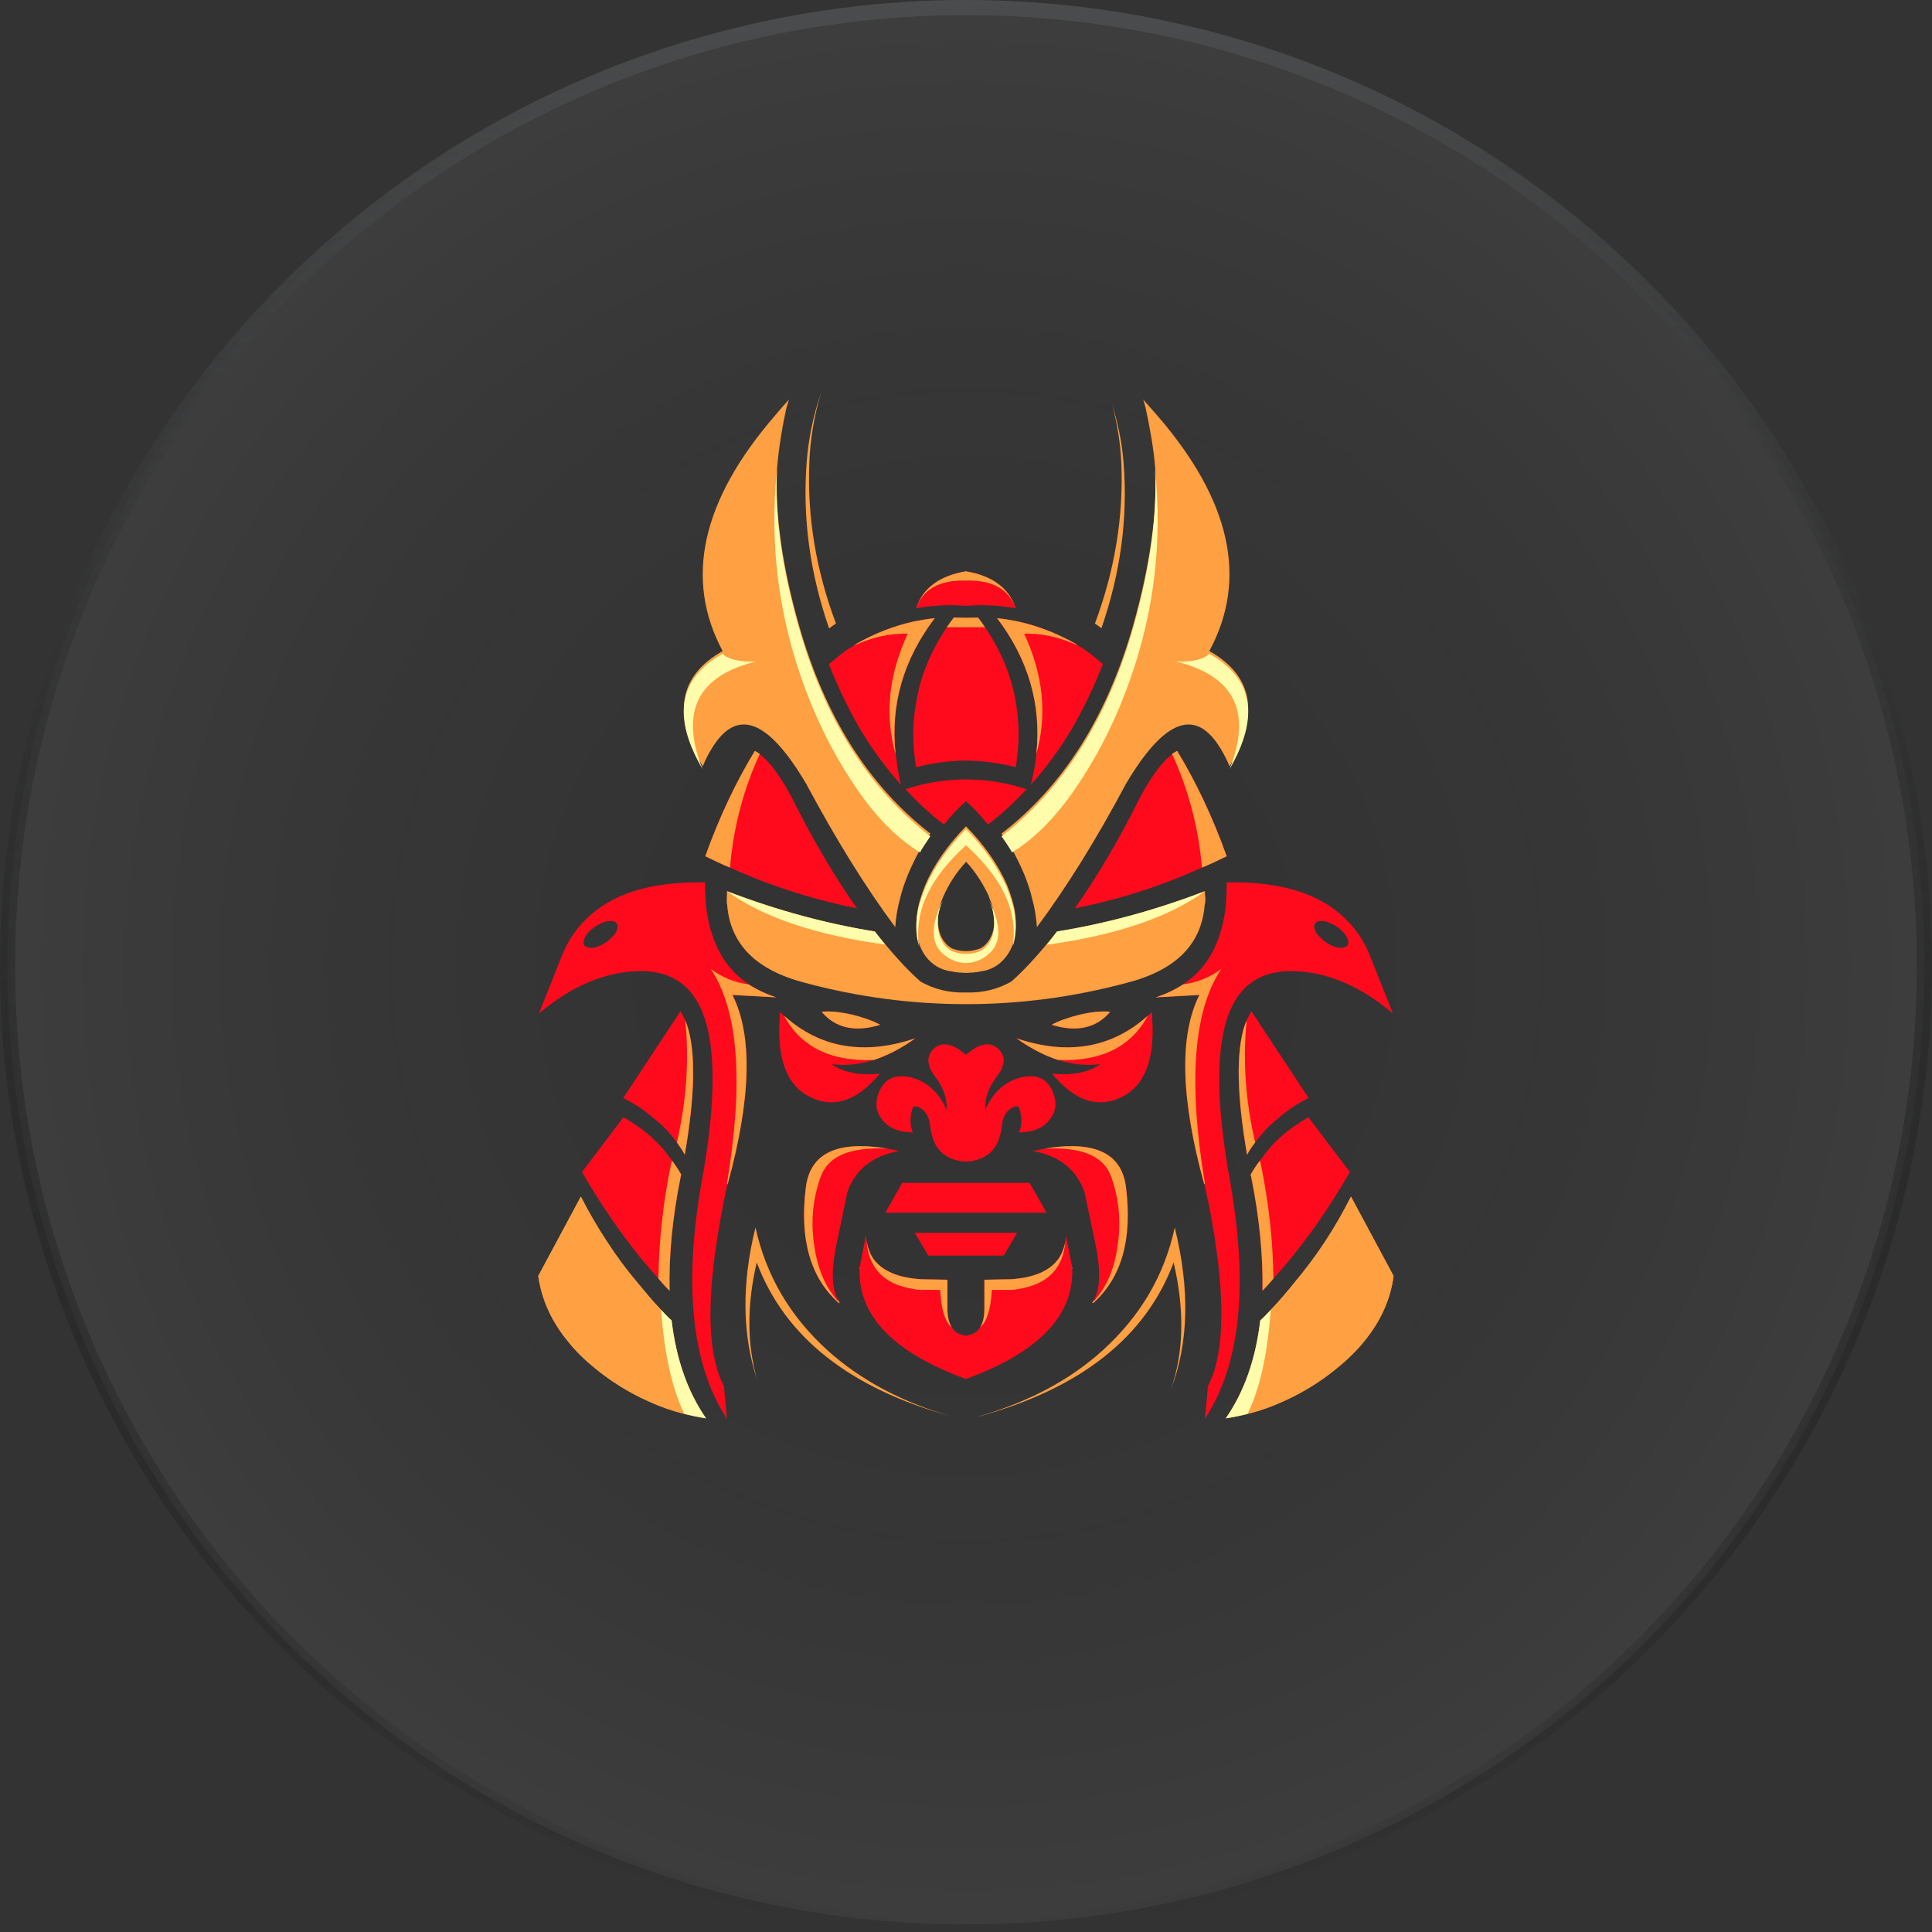 <svg width="64" height="64" viewBox="0 0 64 64" fill="none" xmlns="http://www.w3.org/2000/svg">
<rect x="0" y="0" width="64" height="64" fill="#333333" stroke="none"/>
<circle cx="32" cy="32" r="31.75" fill="url(#paint0_radial)" fill-opacity="0.05" stroke="url(#paint1_linear)" stroke-width="0.5"/>
<path fill-rule="evenodd" clip-rule="evenodd" d="M27.201 13C26.946 13.747 26.778 14.532 26.72 15.338C26.582 17.169 26.832 18.992 27.465 20.816C27.537 20.758 27.619 20.706 27.692 20.655C27.03 18.89 26.737 17.11 26.81 15.337C26.839 14.532 26.975 13.747 27.201 13V13ZM36.846 13.402C37.007 14.029 37.117 14.673 37.146 15.338C37.219 17.11 36.932 18.89 36.27 20.656C36.341 20.705 36.416 20.754 36.486 20.811C37.118 18.989 37.366 17.167 37.22 15.337C37.17 14.664 37.03 14.026 36.846 13.402V13.402ZM25.026 40.663C24.555 42.564 24.595 44.241 25.084 45.718C24.75 44.559 24.731 43.262 25.068 41.821C25.999 44.289 28.146 45.994 31.529 46.924C29.893 46.455 28.518 45.727 27.412 44.731C26.16 43.596 25.375 42.244 25.026 40.663ZM38.915 40.663C38.573 42.244 37.78 43.596 36.529 44.731C35.433 45.725 34.054 46.45 32.422 46.919C32.421 46.919 32.422 46.924 32.422 46.924C35.805 45.994 37.954 44.289 38.878 41.821C39.246 43.396 39.216 44.807 38.783 46.045C39.378 44.497 39.422 42.704 38.915 40.663Z" fill="#FFA042"/>
<path fill-rule="evenodd" clip-rule="evenodd" d="M30.965 20.479C30.732 20.501 30.494 20.542 30.268 20.586C29.613 20.732 28.988 20.976 28.384 21.32C28.347 21.342 28.302 21.381 28.273 21.395C28.215 21.425 28.179 21.454 28.136 21.476C27.903 21.623 27.683 21.821 27.46 22.001C27.738 22.716 28.068 23.41 28.447 24.076C28.87 24.793 29.339 25.43 29.851 26L29.83 25.925C29.767 25.664 29.721 25.399 29.693 25.132C29.686 25.088 29.672 25.044 29.672 24.993C29.49 23.352 29.932 21.841 30.965 20.479ZM33.029 20.479C34.062 21.841 34.51 23.352 34.328 24.993C34.328 25.044 34.312 25.088 34.312 25.132C34.283 25.396 34.23 25.654 34.164 25.925L34.138 26.006C34.672 25.414 35.144 24.767 35.547 24.076C35.925 23.415 36.251 22.72 36.535 21.996C36.312 21.817 36.095 21.622 35.864 21.476C35.82 21.454 35.783 21.425 35.732 21.395C35.696 21.381 35.65 21.342 35.621 21.32C35.01 20.976 34.386 20.732 33.731 20.586C33.506 20.542 33.262 20.501 33.029 20.479ZM25.005 24.875C24.391 25.884 23.84 27.031 23.363 28.365C23.64 28.496 23.905 28.63 24.182 28.74C24.645 28.951 25.117 29.142 25.596 29.314C26.528 29.652 27.457 29.901 28.389 30.091C27.651 29.048 26.92 27.811 26.203 26.365C25.756 25.545 25.361 25.071 25.005 24.875ZM38.995 24.875C38.638 25.07 38.239 25.544 37.791 26.365C37.074 27.811 36.343 29.047 35.605 30.091C36.537 29.901 37.472 29.652 38.403 29.314C38.876 29.145 39.345 28.952 39.818 28.74C40.087 28.63 40.367 28.496 40.636 28.365C40.159 27.031 39.607 25.884 38.995 24.875ZM32 25.818C31.439 25.825 30.893 25.891 30.348 26.038L29.994 26.145C30.394 26.573 30.814 26.971 31.271 27.314C31.491 27.034 31.735 26.774 32 26.537C32.263 26.774 32.505 27.034 32.723 27.314C33.181 26.971 33.605 26.573 34.006 26.145C33.889 26.109 33.768 26.073 33.647 26.038C33.101 25.891 32.56 25.825 32 25.818ZM32.631 20.779C32.557 20.668 32.48 20.561 32.398 20.456C32.274 20.456 32.129 20.464 31.998 20.464C31.867 20.464 31.728 20.456 31.598 20.456C31.516 20.561 31.438 20.668 31.365 20.779H32.631Z" fill="#FF0A1C"/>
<path fill-rule="evenodd" clip-rule="evenodd" d="M33.649 25.415C33.773 24.653 33.773 23.921 33.642 23.21C33.489 22.353 33.154 21.547 32.63 20.778H31.364C30.848 21.547 30.506 22.353 30.36 23.21C30.222 23.921 30.222 24.653 30.346 25.415C30.886 25.276 31.441 25.202 31.998 25.195C32.555 25.202 33.109 25.276 33.649 25.415V25.415ZM31.998 18.925C31.124 19.072 30.579 19.475 30.346 20.148C30.579 19.511 31.124 19.211 31.997 19.233C32.871 19.211 33.416 19.511 33.649 20.148C33.416 19.475 32.871 19.072 31.997 18.925" fill="#FF0A1C"/>
<path fill-rule="evenodd" clip-rule="evenodd" d="M31.997 19.233C31.124 19.211 30.578 19.512 30.346 20.149C30.891 20.052 31.446 20.025 31.997 20.068C32.549 20.025 33.104 20.052 33.649 20.149C33.416 19.511 32.87 19.211 31.997 19.233H31.997ZM27.217 33.516C27.675 34.057 28.323 34.204 29.16 33.948C28.92 33.816 28.607 33.706 28.228 33.611C27.835 33.523 27.501 33.486 27.217 33.516" fill="#FF0A1C"/>
<path fill-rule="evenodd" clip-rule="evenodd" d="M29.146 35.566C28.469 35.632 27.945 35.53 27.545 35.252C28.011 35.31 28.476 35.259 28.949 35.112C29.4 34.966 29.866 34.724 30.324 34.395C28.629 34.966 27.174 34.724 25.973 33.648C25.922 33.611 25.879 33.567 25.835 33.523C25.828 33.589 25.828 33.662 25.828 33.721C25.733 35.09 26.075 35.969 26.839 36.343C27.632 36.731 28.396 36.467 29.146 35.566ZM30.754 35.142C30.761 35.31 30.834 35.479 30.965 35.647C31.248 36.013 31.38 36.387 31.358 36.768C31.11 36.196 30.732 35.845 30.208 35.698C29.982 35.64 29.779 35.64 29.619 35.684C29.393 35.749 29.218 35.918 29.109 36.196C28.978 36.526 29.015 36.826 29.218 37.083C29.437 37.368 29.771 37.508 30.237 37.515C30.143 37.288 30.143 37.039 30.208 36.782L30.215 36.76C30.223 36.724 30.237 36.702 30.252 36.68C30.31 36.621 30.405 36.643 30.543 36.746C30.695 36.856 30.783 37.046 30.819 37.317C30.892 38.049 31.292 38.438 31.998 38.482C32.711 38.438 33.104 38.049 33.184 37.317C33.213 37.046 33.3 36.856 33.453 36.746C33.591 36.643 33.693 36.621 33.744 36.68C33.759 36.702 33.773 36.724 33.78 36.76L33.788 36.782C33.853 37.039 33.853 37.288 33.759 37.515C34.224 37.508 34.559 37.368 34.777 37.083C34.981 36.826 35.017 36.526 34.886 36.196C34.777 35.918 34.61 35.749 34.377 35.684C34.217 35.64 34.021 35.64 33.788 35.698C33.264 35.845 32.886 36.196 32.638 36.768C32.616 36.387 32.747 36.013 33.031 35.647C33.162 35.479 33.235 35.31 33.249 35.142C33.249 34.988 33.184 34.856 33.089 34.761C32.813 34.49 32.449 34.548 31.998 34.944C31.547 34.548 31.183 34.49 30.914 34.761C30.812 34.856 30.754 34.988 30.754 35.142ZM19.898 30.593C20.043 30.52 20.181 30.498 20.291 30.513C20.407 30.535 20.458 30.593 20.458 30.696C20.458 30.798 20.407 30.908 20.291 31.025C20.181 31.15 20.043 31.245 19.898 31.318C19.738 31.392 19.607 31.414 19.497 31.392C19.388 31.369 19.33 31.318 19.33 31.216C19.33 31.113 19.388 31.003 19.497 30.879C19.611 30.758 19.747 30.661 19.898 30.593ZM23.368 29.67C23.361 29.524 23.354 29.377 23.361 29.231C21.564 29.194 20.247 29.604 19.388 30.476C19.046 30.813 18.777 31.23 18.588 31.721L17.853 33.574C18.959 32.637 20.079 32.183 21.207 32.168C22.335 32.161 23.063 32.739 23.39 33.882C23.718 35.032 23.674 36.775 23.252 39.104C22.634 42.576 22.91 45.205 24.081 47C24.081 47.007 24.045 46.641 23.98 45.916C23.39 44.781 23.39 42.781 23.958 39.903L23.987 39.749C24.023 39.58 24.052 39.419 24.089 39.265C24.089 39.25 24.089 39.236 24.103 39.236L24.081 39.206L24.11 39.214C24.882 36.394 24.94 34.307 24.263 32.959L25.718 33.039C25.384 32.93 25.071 32.783 24.802 32.607C24.314 32.278 23.958 31.846 23.718 31.296C23.514 30.828 23.39 30.293 23.368 29.67Z" fill="#FF0A1C"/>
<path fill-rule="evenodd" clip-rule="evenodd" d="M24.103 39.236C24.103 39.228 24.103 39.228 24.11 39.214L24.081 39.206L24.103 39.236ZM22.757 33.948C22.735 33.904 22.721 33.852 22.699 33.801C22.656 33.696 22.602 33.595 22.539 33.501L20.647 36.372C21.025 36.562 21.353 36.782 21.644 37.038C21.855 37.192 22.029 37.368 22.189 37.551C22.269 37.639 22.342 37.742 22.422 37.844C22.517 37.976 22.611 38.108 22.684 38.254C23.026 36.277 23.055 34.834 22.757 33.948ZM22.269 38.452C22.189 38.349 22.109 38.247 22.037 38.145C21.862 37.932 21.666 37.742 21.462 37.566C21.207 37.353 20.938 37.178 20.654 37.009L19.279 38.826C19.609 39.398 19.963 39.955 20.341 40.496C20.625 40.905 20.924 41.303 21.236 41.69C21.425 41.909 21.615 42.136 21.811 42.356C21.927 42.495 22.051 42.634 22.182 42.759C22.153 41.631 22.269 40.364 22.553 38.957C22.561 38.943 22.561 38.928 22.568 38.913C22.48 38.752 22.371 38.591 22.269 38.452ZM29.779 38.13C29.648 38.101 29.509 38.071 29.4 38.049C27.727 37.771 26.832 38.203 26.693 39.346C26.49 41.008 26.832 42.268 27.712 43.096L27.727 43.074L27.763 43.066C27.545 42.686 27.53 42.07 27.712 41.213L28.069 39.492C28.338 38.738 28.905 38.284 29.779 38.13Z" fill="#FF0A1C"/>
<path fill-rule="evenodd" clip-rule="evenodd" d="M27.815 43.154C27.8 43.125 27.778 43.096 27.763 43.066L27.726 43.074C27.763 43.096 27.793 43.118 27.815 43.154Z" fill="#FF0A1C"/>
<path fill-rule="evenodd" clip-rule="evenodd" d="M27.814 43.154C27.792 43.118 27.762 43.096 27.726 43.074L27.712 43.096C27.726 43.118 27.762 43.154 27.792 43.169L27.814 43.154ZM28.686 40.972V40.92L28.476 41.983L28.497 42.012V42.019H28.475C28.418 43.587 29.596 44.802 31.997 45.681C34.398 44.802 35.577 43.587 35.519 42.019H35.497V42.012L35.519 41.983L35.308 40.92V40.972C35.293 41.023 35.293 41.067 35.293 41.111C35.257 41.323 35.184 41.514 35.075 41.682C34.784 42.1 34.245 42.334 33.445 42.378H33.394C33.118 42.385 32.856 42.385 32.609 42.393V43.301C32.616 43.594 32.565 43.821 32.463 43.975C32.456 43.997 32.448 44.011 32.419 44.033C32.375 44.099 32.31 44.143 32.237 44.18C32.165 44.209 32.092 44.224 31.997 44.253C31.91 44.224 31.83 44.209 31.764 44.18C31.684 44.143 31.619 44.099 31.575 44.033C31.553 44.011 31.539 43.997 31.532 43.975C31.43 43.821 31.379 43.594 31.386 43.301V42.393C31.146 42.385 30.877 42.385 30.6 42.378H30.549C29.749 42.334 29.211 42.1 28.919 41.682C28.81 41.514 28.745 41.323 28.708 41.111C28.701 41.067 28.701 41.023 28.686 40.972Z" fill="#FF0A1C"/>
<path fill-rule="evenodd" clip-rule="evenodd" d="M28.497 42.012L28.476 41.983V42.019H28.497V42.012H28.497ZM35.497 42.019H35.519V41.983L35.497 42.012V42.019ZM31.997 40.84H30.302L30.753 41.594H33.248L33.692 40.84H31.997H31.997ZM29.887 39.185L29.327 40.173H34.668L34.107 39.185H29.887Z" fill="#FF0A1C"/>
<path fill-rule="evenodd" clip-rule="evenodd" d="M19.242 39.639L17.831 42.268C17.94 43.045 18.267 43.777 18.828 44.451C19.068 44.758 19.373 45.051 19.715 45.33C20.254 45.772 20.849 46.139 21.483 46.421C21.865 46.597 22.262 46.737 22.669 46.838C22.91 46.897 23.157 46.948 23.39 46.985C22.779 46.106 22.4 45.022 22.247 43.74C22.124 43.63 22.015 43.513 21.898 43.389C21.629 43.111 21.382 42.81 21.134 42.51C20.76 42.07 20.415 41.605 20.101 41.118C19.787 40.642 19.5 40.148 19.242 39.639Z" fill="#E9A043"/>
<path fill-rule="evenodd" clip-rule="evenodd" d="M43.705 30.512C43.821 30.498 43.952 30.52 44.098 30.593C44.248 30.66 44.384 30.758 44.498 30.879C44.607 31.003 44.665 31.113 44.665 31.216C44.665 31.318 44.607 31.369 44.498 31.391C44.389 31.413 44.258 31.391 44.098 31.318C43.951 31.245 43.818 31.146 43.705 31.025C43.588 30.908 43.537 30.798 43.537 30.695C43.537 30.593 43.588 30.534 43.705 30.512ZM45.407 31.721C45.218 31.23 44.949 30.813 44.607 30.476C43.748 29.604 42.431 29.194 40.634 29.231C40.641 29.377 40.634 29.524 40.627 29.67C40.605 30.293 40.481 30.827 40.278 31.296C40.045 31.846 39.681 32.278 39.194 32.607C38.924 32.783 38.619 32.929 38.277 33.039L39.732 32.959C39.055 34.306 39.113 36.394 39.892 39.214L39.914 39.206L39.892 39.236C39.907 39.236 39.907 39.251 39.907 39.265C39.943 39.419 39.979 39.58 40.008 39.748L40.045 39.902C40.605 42.781 40.605 44.78 40.016 45.916C39.95 46.641 39.914 47.007 39.914 46.999C41.093 45.205 41.362 42.576 40.743 39.104C40.321 36.775 40.278 35.032 40.605 33.882C40.932 32.739 41.66 32.16 42.788 32.168C43.916 32.182 45.036 32.636 46.142 33.574L45.407 31.721Z" fill="#FF0A1C"/>
<path fill-rule="evenodd" clip-rule="evenodd" d="M39.892 39.214V39.236L39.914 39.207L39.892 39.214ZM43.661 40.496C44.035 39.953 44.387 39.396 44.716 38.826L43.341 37.009C43.057 37.178 42.788 37.354 42.533 37.566C42.33 37.742 42.133 37.932 41.966 38.145C41.893 38.247 41.806 38.35 41.733 38.452C41.619 38.597 41.517 38.752 41.427 38.914C41.435 38.928 41.435 38.943 41.442 38.958C41.726 40.364 41.842 41.631 41.821 42.759C41.947 42.63 42.069 42.495 42.184 42.356C42.381 42.136 42.57 41.909 42.759 41.69C43.072 41.301 43.373 40.903 43.661 40.496Z" fill="#FF0A1C"/>
<path fill-rule="evenodd" clip-rule="evenodd" d="M44.753 39.639C44.497 40.148 44.213 40.642 43.901 41.118C43.583 41.603 43.235 42.068 42.861 42.51C42.621 42.81 42.366 43.111 42.097 43.389C41.98 43.513 41.871 43.63 41.748 43.74C41.595 45.022 41.216 46.106 40.605 46.985C40.847 46.947 41.088 46.898 41.326 46.838C41.733 46.737 42.13 46.597 42.512 46.421C43.146 46.139 43.741 45.772 44.28 45.33C44.622 45.051 44.927 44.758 45.175 44.451C45.735 43.777 46.062 43.045 46.164 42.268L44.753 39.639Z" fill="#E9A043"/>
<path fill-rule="evenodd" clip-rule="evenodd" d="M38.167 33.721C38.167 33.662 38.167 33.589 38.16 33.523C38.117 33.567 38.073 33.611 38.022 33.647C36.821 34.724 35.366 34.966 33.671 34.394C34.129 34.724 34.595 34.966 35.046 35.112C35.519 35.259 35.984 35.31 36.45 35.251C36.057 35.53 35.526 35.632 34.849 35.566C35.599 36.467 36.363 36.731 37.156 36.343C37.92 35.969 38.262 35.09 38.167 33.721ZM41.296 33.801C41.274 33.852 41.26 33.904 41.238 33.948C40.94 34.834 40.969 36.277 41.311 38.254C41.384 38.108 41.478 37.976 41.58 37.844C41.653 37.742 41.733 37.639 41.813 37.551C41.973 37.368 42.148 37.192 42.351 37.038C42.642 36.782 42.97 36.562 43.348 36.372L41.456 33.501C41.398 33.589 41.347 33.691 41.296 33.801Z" fill="#FF0A1C"/>
<path fill-rule="evenodd" clip-rule="evenodd" d="M36.778 33.516C36.494 33.486 36.159 33.523 35.767 33.611C35.388 33.706 35.075 33.816 34.835 33.948C35.672 34.204 36.319 34.058 36.778 33.516ZM34.602 38.05C34.486 38.072 34.347 38.101 34.217 38.13C35.09 38.284 35.657 38.738 35.927 39.492L36.29 41.214C36.465 42.071 36.45 42.686 36.239 43.067L36.269 43.074L36.29 43.037L36.319 43.067C37.178 42.232 37.506 40.994 37.302 39.346C37.171 38.203 36.269 37.771 34.602 38.05ZM36.181 43.155C36.21 43.118 36.239 43.096 36.269 43.074L36.239 43.067C36.218 43.096 36.203 43.125 36.181 43.155Z" fill="#FF0A1C"/>
<path fill-rule="evenodd" clip-rule="evenodd" d="M36.268 43.074C36.236 43.097 36.206 43.124 36.181 43.155L36.21 43.169C36.239 43.155 36.268 43.118 36.29 43.096L36.319 43.067L36.29 43.038L36.268 43.074Z" fill="#FF0A1C"/>
<path fill-rule="evenodd" clip-rule="evenodd" d="M32.631 20.779C32.557 20.668 32.48 20.561 32.398 20.456C32.274 20.456 32.129 20.464 31.998 20.464C31.867 20.464 31.728 20.456 31.598 20.456C31.516 20.561 31.438 20.668 31.364 20.779H32.631ZM35.73 21.394C35.694 21.38 35.65 21.343 35.621 21.321C35.01 20.977 34.384 20.735 33.729 20.588C33.504 20.544 33.264 20.5 33.031 20.479C34.064 21.841 34.508 23.35 34.326 24.99C34.697 23.686 34.559 22.354 33.926 20.991C34.523 20.977 35.112 21.108 35.73 21.394ZM46.164 42.268L44.753 39.639C44.497 40.148 44.213 40.642 43.901 41.118C43.583 41.603 43.235 42.068 42.861 42.51C42.621 42.81 42.366 43.111 42.097 43.389C41.988 44.868 41.733 46.018 41.326 46.839C41.733 46.737 42.13 46.597 42.512 46.421C43.146 46.139 43.741 45.772 44.28 45.33C44.622 45.052 44.927 44.759 45.175 44.451C45.735 43.777 46.062 43.045 46.164 42.268Z" fill="#FFA042"/>
<path fill-rule="evenodd" clip-rule="evenodd" d="M41.326 46.839C41.733 46.019 41.988 44.869 42.097 43.389C41.98 43.514 41.871 43.631 41.748 43.741C41.595 45.022 41.217 46.106 40.605 46.985C40.847 46.948 41.088 46.899 41.326 46.839Z" fill="#FFFCAB"/>
<path fill-rule="evenodd" clip-rule="evenodd" d="M41.296 33.801C41.275 33.853 41.26 33.904 41.238 33.948C40.94 34.834 40.969 36.277 41.311 38.255C41.384 38.108 41.478 37.976 41.58 37.844C41.26 36.482 41.165 35.134 41.296 33.801ZM38.277 33.04L39.732 32.959C39.055 34.307 39.113 36.402 39.892 39.236L39.914 39.207C39.354 35.83 39.536 33.465 40.46 32.095C40.089 32.374 39.652 32.551 39.194 32.608C38.924 32.783 38.619 32.93 38.277 33.04ZM33.671 34.395C34.129 34.724 34.595 34.966 35.046 35.112C36.472 35.171 37.469 34.68 38.022 33.648C36.822 34.724 35.366 34.966 33.671 34.395Z" fill="#FFA042"/>
<path fill-rule="evenodd" clip-rule="evenodd" d="M36.778 33.516C36.494 33.486 36.16 33.523 35.767 33.611C35.388 33.706 35.075 33.816 34.835 33.948C35.672 34.204 36.319 34.058 36.778 33.516ZM36.829 39.024C36.829 39.031 36.829 39.045 36.836 39.06C37.076 39.771 37.142 40.51 37.018 41.287C36.923 41.997 36.676 42.591 36.29 43.037L36.269 43.074C36.236 43.097 36.206 43.124 36.181 43.155L36.21 43.169C37.149 42.334 37.513 41.067 37.302 39.346C37.171 38.203 36.269 37.771 34.602 38.05C35.832 37.991 36.567 38.291 36.807 38.98C36.814 38.994 36.822 39.016 36.829 39.024Z" fill="#FFA042"/>
<path fill-rule="evenodd" clip-rule="evenodd" d="M36.181 43.154C36.211 43.118 36.24 43.096 36.269 43.074L36.24 43.066C36.218 43.096 36.203 43.125 36.181 43.154ZM32.609 42.393V43.301C32.616 43.594 32.565 43.821 32.464 43.975C32.689 43.784 32.82 43.374 32.856 42.744V42.73H33.526C33.562 42.722 33.591 42.722 33.62 42.722L33.737 42.7C34.705 42.546 35.221 42.019 35.294 41.111C35.258 41.323 35.185 41.514 35.076 41.682C34.785 42.1 34.246 42.334 33.446 42.378H33.395C33.118 42.385 32.856 42.385 32.609 42.393H32.609ZM35.52 42.019V41.983L35.498 42.012V42.019H35.52ZM41.733 38.452C41.619 38.597 41.517 38.752 41.428 38.913C41.435 38.928 41.435 38.943 41.442 38.958C41.726 40.364 41.842 41.631 41.821 42.759C41.947 42.63 42.069 42.495 42.184 42.356C42.17 41.082 42.024 39.814 41.762 38.54L41.733 38.452ZM28.381 21.32C28.345 21.342 28.301 21.379 28.272 21.394C28.884 21.108 29.48 20.976 30.07 20.991C29.437 22.353 29.298 23.686 29.669 24.99C29.487 23.349 29.931 21.84 30.965 20.478C30.732 20.5 30.491 20.544 30.266 20.588C29.606 20.736 28.97 20.983 28.381 21.32ZM31.998 18.925C31.125 19.072 30.579 19.475 30.346 20.148C30.579 19.511 31.125 19.211 31.998 19.233C32.871 19.211 33.416 19.511 33.649 20.148C33.416 19.475 32.871 19.072 31.998 18.925H31.998ZM25.005 24.874C24.392 25.883 23.84 27.03 23.363 28.364C23.64 28.496 23.905 28.63 24.182 28.74C24.301 27.355 24.645 26.11 25.169 24.976C25.113 24.932 25.059 24.904 25.005 24.874ZM38.995 24.874C38.94 24.904 38.883 24.931 38.826 24.976C39.348 26.11 39.694 27.355 39.818 28.74C40.087 28.63 40.367 28.496 40.636 28.364C40.159 27.031 39.608 25.883 38.995 24.874ZM24.081 29.522C24.081 29.566 24.083 29.639 24.076 29.742C24.069 29.837 24.072 29.911 24.087 29.962C24.188 31.288 25.054 32.144 26.684 32.562C28.466 33.038 30.239 33.264 32 33.264C33.761 33.264 35.528 33.038 37.31 32.562C38.948 32.144 39.806 31.288 39.908 29.962C39.93 29.911 39.929 29.837 39.929 29.742C39.918 29.669 39.913 29.596 39.913 29.522C38.219 30.171 36.593 30.602 35.014 30.857C34.514 31.488 34.012 32.064 33.504 32.514C33.053 32.77 32.56 32.893 32 32.878C31.44 32.893 30.941 32.77 30.49 32.514C29.982 32.063 29.48 31.488 28.98 30.857C27.401 30.602 25.774 30.17 24.081 29.522ZM28.949 35.112C29.4 34.966 29.866 34.724 30.324 34.394C28.629 34.966 27.174 34.724 25.973 33.647C26.526 34.68 27.523 35.171 28.949 35.112Z" fill="#FFA042"/>
<path fill-rule="evenodd" clip-rule="evenodd" d="M29.16 33.948C28.92 33.816 28.607 33.706 28.229 33.611C27.836 33.523 27.501 33.486 27.217 33.516C27.675 34.058 28.323 34.204 29.16 33.948H29.16ZM24.263 32.959L25.718 33.04C25.384 32.93 25.071 32.783 24.802 32.608C24.336 32.549 23.907 32.373 23.543 32.095C24.459 33.464 24.641 35.83 24.081 39.207L24.103 39.236C24.882 36.401 24.94 34.306 24.263 32.959ZM22.757 33.948C22.735 33.904 22.721 33.853 22.699 33.801C22.837 35.134 22.735 36.482 22.422 37.844C22.517 37.976 22.611 38.108 22.684 38.254C23.026 36.277 23.055 34.834 22.757 33.948ZM22.553 38.958C22.56 38.943 22.56 38.928 22.568 38.914C22.48 38.752 22.371 38.591 22.269 38.452L22.233 38.54C21.971 39.814 21.826 41.082 21.811 42.356C21.927 42.495 22.051 42.634 22.182 42.759C22.153 41.631 22.269 40.364 22.553 38.958ZM27.166 39.023C27.173 39.016 27.181 38.994 27.188 38.98C27.435 38.291 28.163 37.991 29.4 38.049C27.726 37.771 26.831 38.203 26.693 39.346C26.482 41.067 26.846 42.334 27.792 43.169L27.814 43.154C27.792 43.118 27.763 43.096 27.726 43.074L27.705 43.037C27.319 42.59 27.079 41.997 26.977 41.287C26.853 40.51 26.919 39.77 27.159 39.06C27.166 39.045 27.166 39.031 27.166 39.023" fill="#FFA042"/>
<path fill-rule="evenodd" clip-rule="evenodd" d="M27.726 43.074C27.763 43.096 27.792 43.118 27.814 43.154C27.799 43.125 27.777 43.096 27.763 43.066L27.726 43.074ZM28.92 41.682C28.81 41.514 28.745 41.323 28.709 41.111C28.774 42.019 29.291 42.547 30.258 42.7L30.375 42.722C30.404 42.722 30.433 42.722 30.47 42.73H31.146V42.744C31.175 43.374 31.306 43.784 31.532 43.975C31.43 43.821 31.379 43.594 31.386 43.301V42.393C31.146 42.385 30.877 42.385 30.6 42.378H30.549C29.749 42.334 29.21 42.1 28.919 41.682H28.92ZM28.497 42.012L28.476 41.983V42.019H28.498V42.012H28.497Z" fill="#FFA042"/>
<path fill-rule="evenodd" clip-rule="evenodd" d="M24.081 29.523C25.28 30.39 27.033 30.977 29.323 31.291C29.21 31.158 29.093 31 28.98 30.857C27.402 30.602 25.773 30.17 24.081 29.523ZM39.913 29.523C38.219 30.171 36.593 30.602 35.014 30.857C34.901 31 34.79 31.163 34.676 31.297C36.968 30.982 38.719 30.39 39.913 29.523Z" fill="#FFFCAB"/>
<path fill-rule="evenodd" clip-rule="evenodd" d="M19.242 39.639L17.831 42.268C17.94 43.045 18.267 43.777 18.828 44.451C19.068 44.758 19.373 45.051 19.715 45.33C20.254 45.772 20.849 46.139 21.483 46.421C21.865 46.597 22.262 46.737 22.669 46.838C22.269 46.018 22.007 44.868 21.898 43.389C21.629 43.111 21.382 42.81 21.134 42.51C20.76 42.07 20.415 41.605 20.101 41.118C19.787 40.642 19.5 40.148 19.242 39.639Z" fill="#FFA042"/>
<path fill-rule="evenodd" clip-rule="evenodd" d="M22.248 43.741C22.124 43.631 22.015 43.514 21.898 43.389C22.008 44.869 22.269 46.019 22.67 46.839C22.908 46.898 23.148 46.947 23.39 46.985C22.779 46.106 22.401 45.023 22.248 43.741Z" fill="#FFFCAB"/>
<path fill-rule="evenodd" clip-rule="evenodd" d="M26.135 13.236C25.981 13.404 25.831 13.575 25.686 13.751C23.241 16.57 22.658 19.179 23.939 21.567C22.483 22.387 22.267 23.653 23.279 25.389C23.359 25.188 23.456 24.994 23.569 24.81C24.399 23.425 25.439 23.817 26.705 25.963C27.694 27.808 28.674 29.394 29.656 30.712C29.678 30.383 29.732 30.062 29.82 29.747C29.936 29.271 30.152 28.738 30.479 28.145C30.53 28.042 30.655 27.855 30.822 27.614C28.778 26.032 27.32 23.725 26.462 20.693C25.902 18.723 25.664 16.98 25.744 15.471C25.802 14.812 25.91 14.154 26.056 13.488C26.07 13.459 26.077 13.451 26.077 13.429C26.099 13.363 26.113 13.302 26.135 13.236L26.135 13.236ZM37.87 13.236C37.892 13.302 37.906 13.363 37.928 13.429C37.928 13.451 37.937 13.459 37.944 13.488C38.089 14.154 38.208 14.812 38.266 15.472C38.346 16.98 38.096 18.723 37.543 20.693C36.684 23.725 35.229 26.032 33.177 27.614C33.351 27.856 33.472 28.042 33.531 28.145C33.858 28.738 34.076 29.272 34.185 29.747C34.273 30.062 34.328 30.386 34.349 30.713C35.331 29.394 36.318 27.809 37.3 25.963C38.573 23.817 39.611 23.426 40.441 24.81C40.553 24.994 40.651 25.188 40.731 25.389C41.735 23.653 41.516 22.387 40.061 21.567C41.349 19.179 40.769 16.57 38.324 13.751C38.171 13.575 38.023 13.412 37.87 13.236V13.236ZM32 27.373C31.396 27.988 30.945 28.634 30.654 29.308C30.523 29.637 30.437 29.907 30.4 30.134C30.327 30.566 30.351 30.942 30.453 31.265C30.499 31.408 30.567 31.544 30.654 31.667C30.872 31.96 31.164 32.137 31.535 32.181C31.695 32.218 31.854 32.222 32 32.23C32.145 32.222 32.315 32.218 32.475 32.181C32.839 32.137 33.128 31.96 33.346 31.667C33.437 31.546 33.507 31.41 33.552 31.265C33.661 30.942 33.682 30.566 33.61 30.134C33.566 29.907 33.487 29.637 33.356 29.308C33.058 28.634 32.604 27.988 32 27.373H32ZM32 28.552H32.01C32.331 28.904 32.567 29.284 32.749 29.672C32.749 29.695 32.765 29.71 32.765 29.732C32.845 29.907 32.893 30.072 32.908 30.203C32.973 30.592 32.924 30.912 32.749 31.168C32.662 31.285 32.57 31.374 32.454 31.426C32.316 31.47 32.182 31.506 32.037 31.506H31.963C31.817 31.506 31.687 31.47 31.556 31.426C31.44 31.374 31.348 31.285 31.261 31.168C31.086 30.912 31.034 30.592 31.092 30.203C31.114 30.072 31.161 29.907 31.234 29.732C31.241 29.71 31.253 29.695 31.261 29.672C31.435 29.284 31.672 28.904 32 28.552Z" fill="#FFA042"/>
<path fill-rule="evenodd" clip-rule="evenodd" d="M25.738 15.562C25.491 17.936 25.771 20.246 26.557 22.494C27.001 23.761 27.561 24.893 28.23 25.904C28.943 26.995 29.693 27.767 30.479 28.236C30.53 28.133 30.65 27.947 30.817 27.705C28.772 26.123 27.32 23.816 26.462 20.784C25.901 18.814 25.658 17.071 25.738 15.562ZM38.26 15.562C38.34 17.071 38.096 18.814 37.542 20.784C36.684 23.816 35.228 26.123 33.177 27.705C33.351 27.947 33.467 28.133 33.525 28.236C34.303 27.767 35.056 26.995 35.769 25.904C36.438 24.893 36.998 23.761 37.442 22.494C38.235 20.246 38.508 17.936 38.26 15.562ZM23.933 21.658C22.478 22.478 22.262 23.744 23.273 25.48C22.517 23.576 23.108 22.391 25.036 21.915C24.491 21.93 24.122 21.841 23.933 21.658V21.658ZM40.06 21.658C39.871 21.841 39.516 21.93 38.962 21.915C40.891 22.391 41.48 23.576 40.731 25.48C41.735 23.744 41.516 22.478 40.06 21.658V21.658ZM31.999 27.464C31.395 28.079 30.944 28.725 30.653 29.399C30.522 29.729 30.431 29.997 30.395 30.225C30.322 30.657 30.346 31.034 30.447 31.356C30.273 30.206 30.791 29.099 31.999 28C33.214 29.099 33.728 30.206 33.546 31.356C33.655 31.034 33.677 30.657 33.604 30.225C33.561 29.997 33.482 29.729 33.351 29.399C33.052 28.725 32.603 28.079 31.999 27.464ZM31.234 29.823C30.783 30.731 30.831 31.353 31.377 31.704C31.561 31.829 31.777 31.898 31.999 31.903C32.232 31.895 32.435 31.829 32.617 31.704C33.17 31.353 33.218 30.731 32.76 29.823C32.84 29.998 32.893 30.163 32.907 30.294C32.973 30.683 32.923 31.003 32.749 31.259C32.662 31.376 32.565 31.465 32.448 31.517C32.31 31.561 32.177 31.597 32.031 31.597H31.962C31.817 31.597 31.687 31.561 31.556 31.517C31.439 31.465 31.342 31.376 31.255 31.259C31.08 31.003 31.028 30.683 31.086 30.294C31.108 30.163 31.161 29.998 31.234 29.823Z" fill="#FFFCAB"/>
<defs>
<radialGradient id="paint0_radial" cx="0" cy="0" r="1" gradientUnits="userSpaceOnUse" gradientTransform="translate(32 32) rotate(90) scale(32)">
<stop stop-opacity="0"/>
<stop offset="1" stop-color="white"/>
</radialGradient>
<linearGradient id="paint1_linear" x1="32" y1="0" x2="32" y2="64" gradientUnits="userSpaceOnUse">
<stop stop-color="#4B4C4D"/>
<stop offset="1" stop-opacity="0"/>
</linearGradient>
</defs>
</svg>
